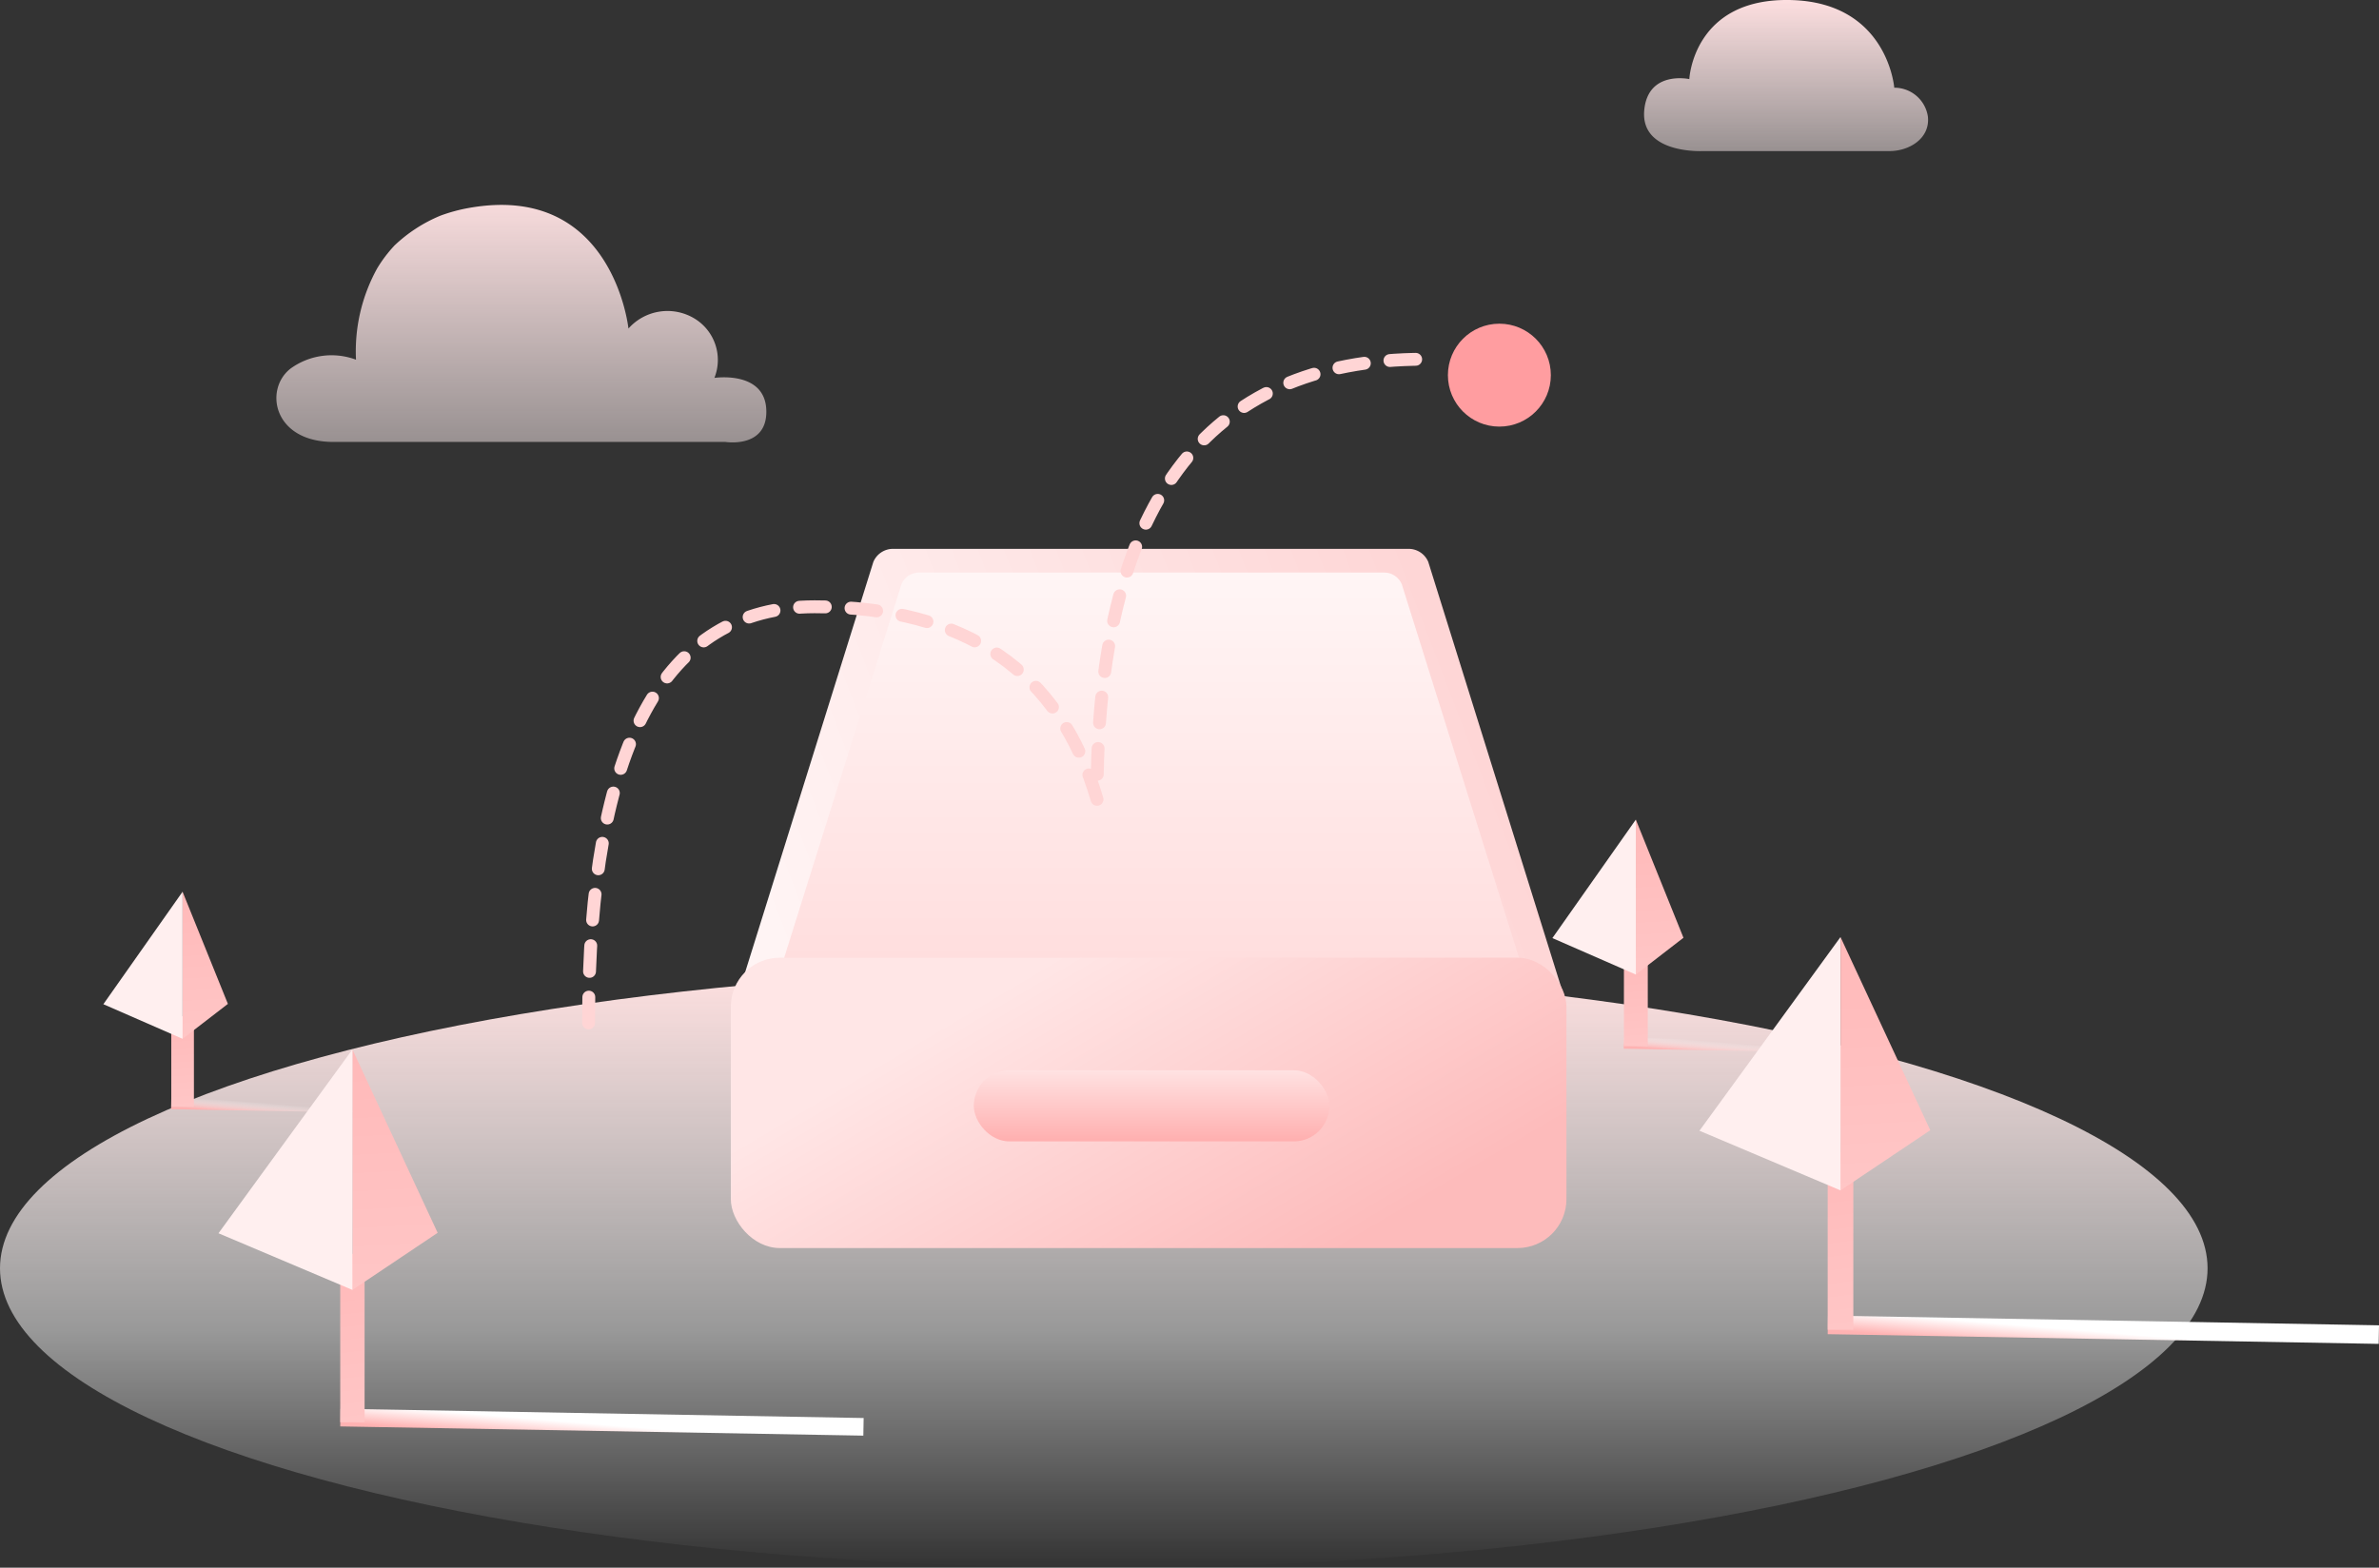 <svg xmlns="http://www.w3.org/2000/svg" xmlns:xlink="http://www.w3.org/1999/xlink" width="184.708" height="121.734" viewBox="0 0 184.708 121.734">
  <rect x="0" y="0" width="184.708" height="121.734" fill="#333333" stroke="none"/>
  <defs>
    <linearGradient id="linear-gradient" x1="0.5" x2="0.5" y2="1.951" gradientUnits="objectBoundingBox">
      <stop offset="0" stop-color="#ffe0e1"/>
      <stop offset="1" stop-color="#fff" stop-opacity="0"/>
    </linearGradient>
    <linearGradient id="linear-gradient-3" x1="0.5" x2="0.5" y2="1" gradientUnits="objectBoundingBox">
      <stop offset="0" stop-color="#ffe0e0"/>
      <stop offset="0.6" stop-color="#fff" stop-opacity="0.502"/>
      <stop offset="1" stop-color="#fff" stop-opacity="0"/>
    </linearGradient>
    <linearGradient id="linear-gradient-4" x1="0.527" y1="0.553" x2="0.758" y2="1" gradientUnits="objectBoundingBox">
      <stop offset="0" stop-color="#fff" stop-opacity="0"/>
      <stop offset="1" stop-color="#ffb2b2"/>
    </linearGradient>
    <linearGradient id="linear-gradient-6" x1="0.527" y1="0.553" x2="0.758" y2="1" gradientUnits="objectBoundingBox">
      <stop offset="0" stop-color="#fff"/>
      <stop offset="1" stop-color="#ffb2b2"/>
    </linearGradient>
    <linearGradient id="linear-gradient-8" x1="0.5" y1="1" x2="0.46" y2="-1.129" gradientUnits="objectBoundingBox">
      <stop offset="0" stop-color="#ffc6c6"/>
      <stop offset="1" stop-color="#faa"/>
    </linearGradient>
    <linearGradient id="linear-gradient-16" y1="0.618" x2="1.38" y2="0.324" gradientUnits="objectBoundingBox">
      <stop offset="0" stop-color="#fff4f4"/>
      <stop offset="1" stop-color="#fdc6c6"/>
    </linearGradient>
    <linearGradient id="linear-gradient-17" x1="0.5" x2="0.5" y2="1.137" gradientUnits="objectBoundingBox">
      <stop offset="0" stop-color="#fff5f5"/>
      <stop offset="1" stop-color="#ffd9d9"/>
    </linearGradient>
    <linearGradient id="linear-gradient-18" x1="0.127" y1="0.44" x2="0.823" y2="0.851" gradientUnits="objectBoundingBox">
      <stop offset="0" stop-color="#ffe6e6"/>
      <stop offset="1" stop-color="#fdbbbb"/>
    </linearGradient>
    <linearGradient id="linear-gradient-19" x1="0.5" x2="0.5" y2="1" gradientUnits="objectBoundingBox">
      <stop offset="0" stop-color="#ffe2e2"/>
      <stop offset="1" stop-color="#ffafaf"/>
    </linearGradient>
  </defs>
  <g id="空数据" transform="translate(-452.341 -934.568)">
    <path id="路径_16684" data-name="路径 16684" d="M78.131,105.35H73.737s-4.834.243-4.532-3.16c.281-3.133,3.5-2.431,3.5-2.431s.3-6.366,7.956-6.136c7.448.224,7.956,6.806,7.956,6.806a2.627,2.627,0,0,1,2.612,2.247c.181,1.7-1.458,2.674-2.976,2.674H78.131Z" transform="translate(510.796 840.95)" fill="url(#linear-gradient)"/>
    <path id="路径_16685" data-name="路径 16685" d="M437.719,130.325a10.349,10.349,0,0,0-1.309,1.74,13.313,13.313,0,0,0-1.641,7.085,5.421,5.421,0,0,0-5.107.709c-2.048,1.641-1.289,5.677,3.347,5.677h30.443s3.074.5,3.173-2.2c.124-3.4-4.029-2.772-4.029-2.772a3.759,3.759,0,0,0-1.616-4.651,4.049,4.049,0,0,0-5.057.818s-1.19-11.337-12.351-9.371a12.86,12.86,0,0,0-2.251.607,11.61,11.61,0,0,0-3.6,2.35Z" transform="translate(45.212 823.349)" fill="url(#linear-gradient)"/>
    <g id="组_6783" data-name="组 6783" transform="translate(-5.305 17.544)">
      <ellipse id="椭圆形" cx="85.699" cy="23.248" rx="85.699" ry="23.248" transform="translate(457.646 992.262)" fill="url(#linear-gradient-3)"/>
      <path id="矩形-copy-5" d="M0,0H.805V24.229H0Z" transform="translate(495.167 1002.776) rotate(91)" fill-rule="evenodd" fill="url(#linear-gradient-4)"/>
      <path id="矩形-copy-5-2" data-name="矩形-copy-5" d="M0,0H.848V25.522H0Z" transform="translate(609.245 998.058) rotate(91)" fill-rule="evenodd" fill="url(#linear-gradient-4)"/>
      <path id="矩形-copy-5-3" data-name="矩形-copy-5" d="M.008,0H1.376L1.369,40.619H0Z" transform="translate(524.7 1027.129) rotate(91)" fill-rule="evenodd" fill="url(#linear-gradient-6)"/>
      <path id="矩形-copy-5-4" data-name="矩形-copy-5" d="M.008,0H1.45L1.442,42.786H0Z" transform="translate(642.354 1019.93) rotate(91)" fill-rule="evenodd" fill="url(#linear-gradient-6)"/>
      <rect id="矩形" width="1.89" height="13.073" transform="translate(484.063 1014.39)" fill="url(#linear-gradient-8)"/>
      <rect id="矩形-2" data-name="矩形" width="1.991" height="13.771" transform="translate(599.549 1006.51)" fill="url(#linear-gradient-8)"/>
      <path id="路径-4" d="M8.964,0V18.676l6.616-4.436Z" transform="translate(476.045 998.515)" fill-rule="evenodd" fill="url(#linear-gradient-8)"/>
      <path id="路径-4-2" data-name="路径-4" d="M8.964,0V19.673L15.934,15Z" transform="translate(591.581 989.788)" fill-rule="evenodd" fill="url(#linear-gradient-8)"/>
      <path id="路径-4-copy" d="M0,18.676V0L10.4,4.4Z" transform="translate(485.009 1017.19) rotate(180)" fill="#ffefef" fill-rule="evenodd"/>
      <path id="路径-4-copy-2" data-name="路径-4-copy" d="M0,19.673V0L10.952,4.631Z" transform="translate(600.545 1009.46) rotate(180)" fill="#ffefef" fill-rule="evenodd"/>
      <rect id="矩形-3" data-name="矩形" width="1.758" height="7.031" transform="translate(470.944 995.935)" fill="url(#linear-gradient-8)"/>
      <rect id="矩形-4" data-name="矩形" width="1.852" height="7.406" transform="translate(583.729 990.851)" fill="url(#linear-gradient-8)"/>
      <path id="路径-4-3" data-name="路径-4" d="M5.3,0V11.425L8.82,8.712Z" transform="translate(466.52 986.267)" fill-rule="evenodd" fill="url(#linear-gradient-8)"/>
      <path id="路径-4-4" data-name="路径-4" d="M5.3,0V12.035l3.7-2.859Z" transform="translate(579.352 980.667)" fill-rule="evenodd" fill="url(#linear-gradient-8)"/>
      <path id="路径-4-copy-3" data-name="路径-4-copy" d="M0,11.425V0L6.152,2.689Z" transform="translate(471.823 997.692) rotate(180)" fill="#ffefef" fill-rule="evenodd"/>
      <path id="路径-4-copy-4" data-name="路径-4-copy" d="M0,12.035V0L6.48,2.833Z" transform="translate(584.655 992.702) rotate(180)" fill="#ffefef" fill-rule="evenodd"/>
    </g>
    <g id="编组-9" transform="translate(498.04 959.703)">
      <path id="矩形-5" data-name="矩形" d="M35.876,36.1H75.92a1.649,1.649,0,0,1,1.522,1.018L88.019,70.974c.176.562-.506,1.018-1.522,1.018H25.3c-1.016,0-1.7-.456-1.522-1.018L34.354,37.118A1.649,1.649,0,0,1,35.876,36.1Z" transform="translate(-12.247 -18.615)" fill-rule="evenodd" fill="url(#linear-gradient-16)"/>
      <path id="矩形-6" data-name="矩形" d="M41.334,39.9H77.442a1.487,1.487,0,0,1,1.373.914l9.537,30.381c.158.5-.456.914-1.373.914H31.8c-.917,0-1.531-.409-1.373-.914l9.537-30.381A1.487,1.487,0,0,1,41.334,39.9Z" transform="translate(-15.676 -20.575)" fill-rule="evenodd" fill="url(#linear-gradient-17)"/>
      <rect id="矩形-7" data-name="矩形" width="64.878" height="22.546" rx="3.8" transform="translate(11.043 49.233)" fill="url(#linear-gradient-18)"/>
      <rect id="矩形-8" data-name="矩形" width="27.607" height="5.521" rx="2.761" transform="translate(29.908 57.976)" fill="url(#linear-gradient-19)"/>
      <path id="路径-2" d="M0,57.234Q0,24.921,17.552,24.921T39.483,39.9Q39.323,5.7,64.878,5.7" transform="translate(0 -2.939)" fill="none" stroke="#ffd5d5" stroke-linecap="round" stroke-width="1" stroke-dasharray="2" fill-rule="evenodd"/>
      <circle id="椭圆形-2" data-name="椭圆形" cx="3.996" cy="3.996" r="3.996" transform="translate(66.718 0)" fill="#ff9da0"/>
    </g>
  </g>
</svg>
